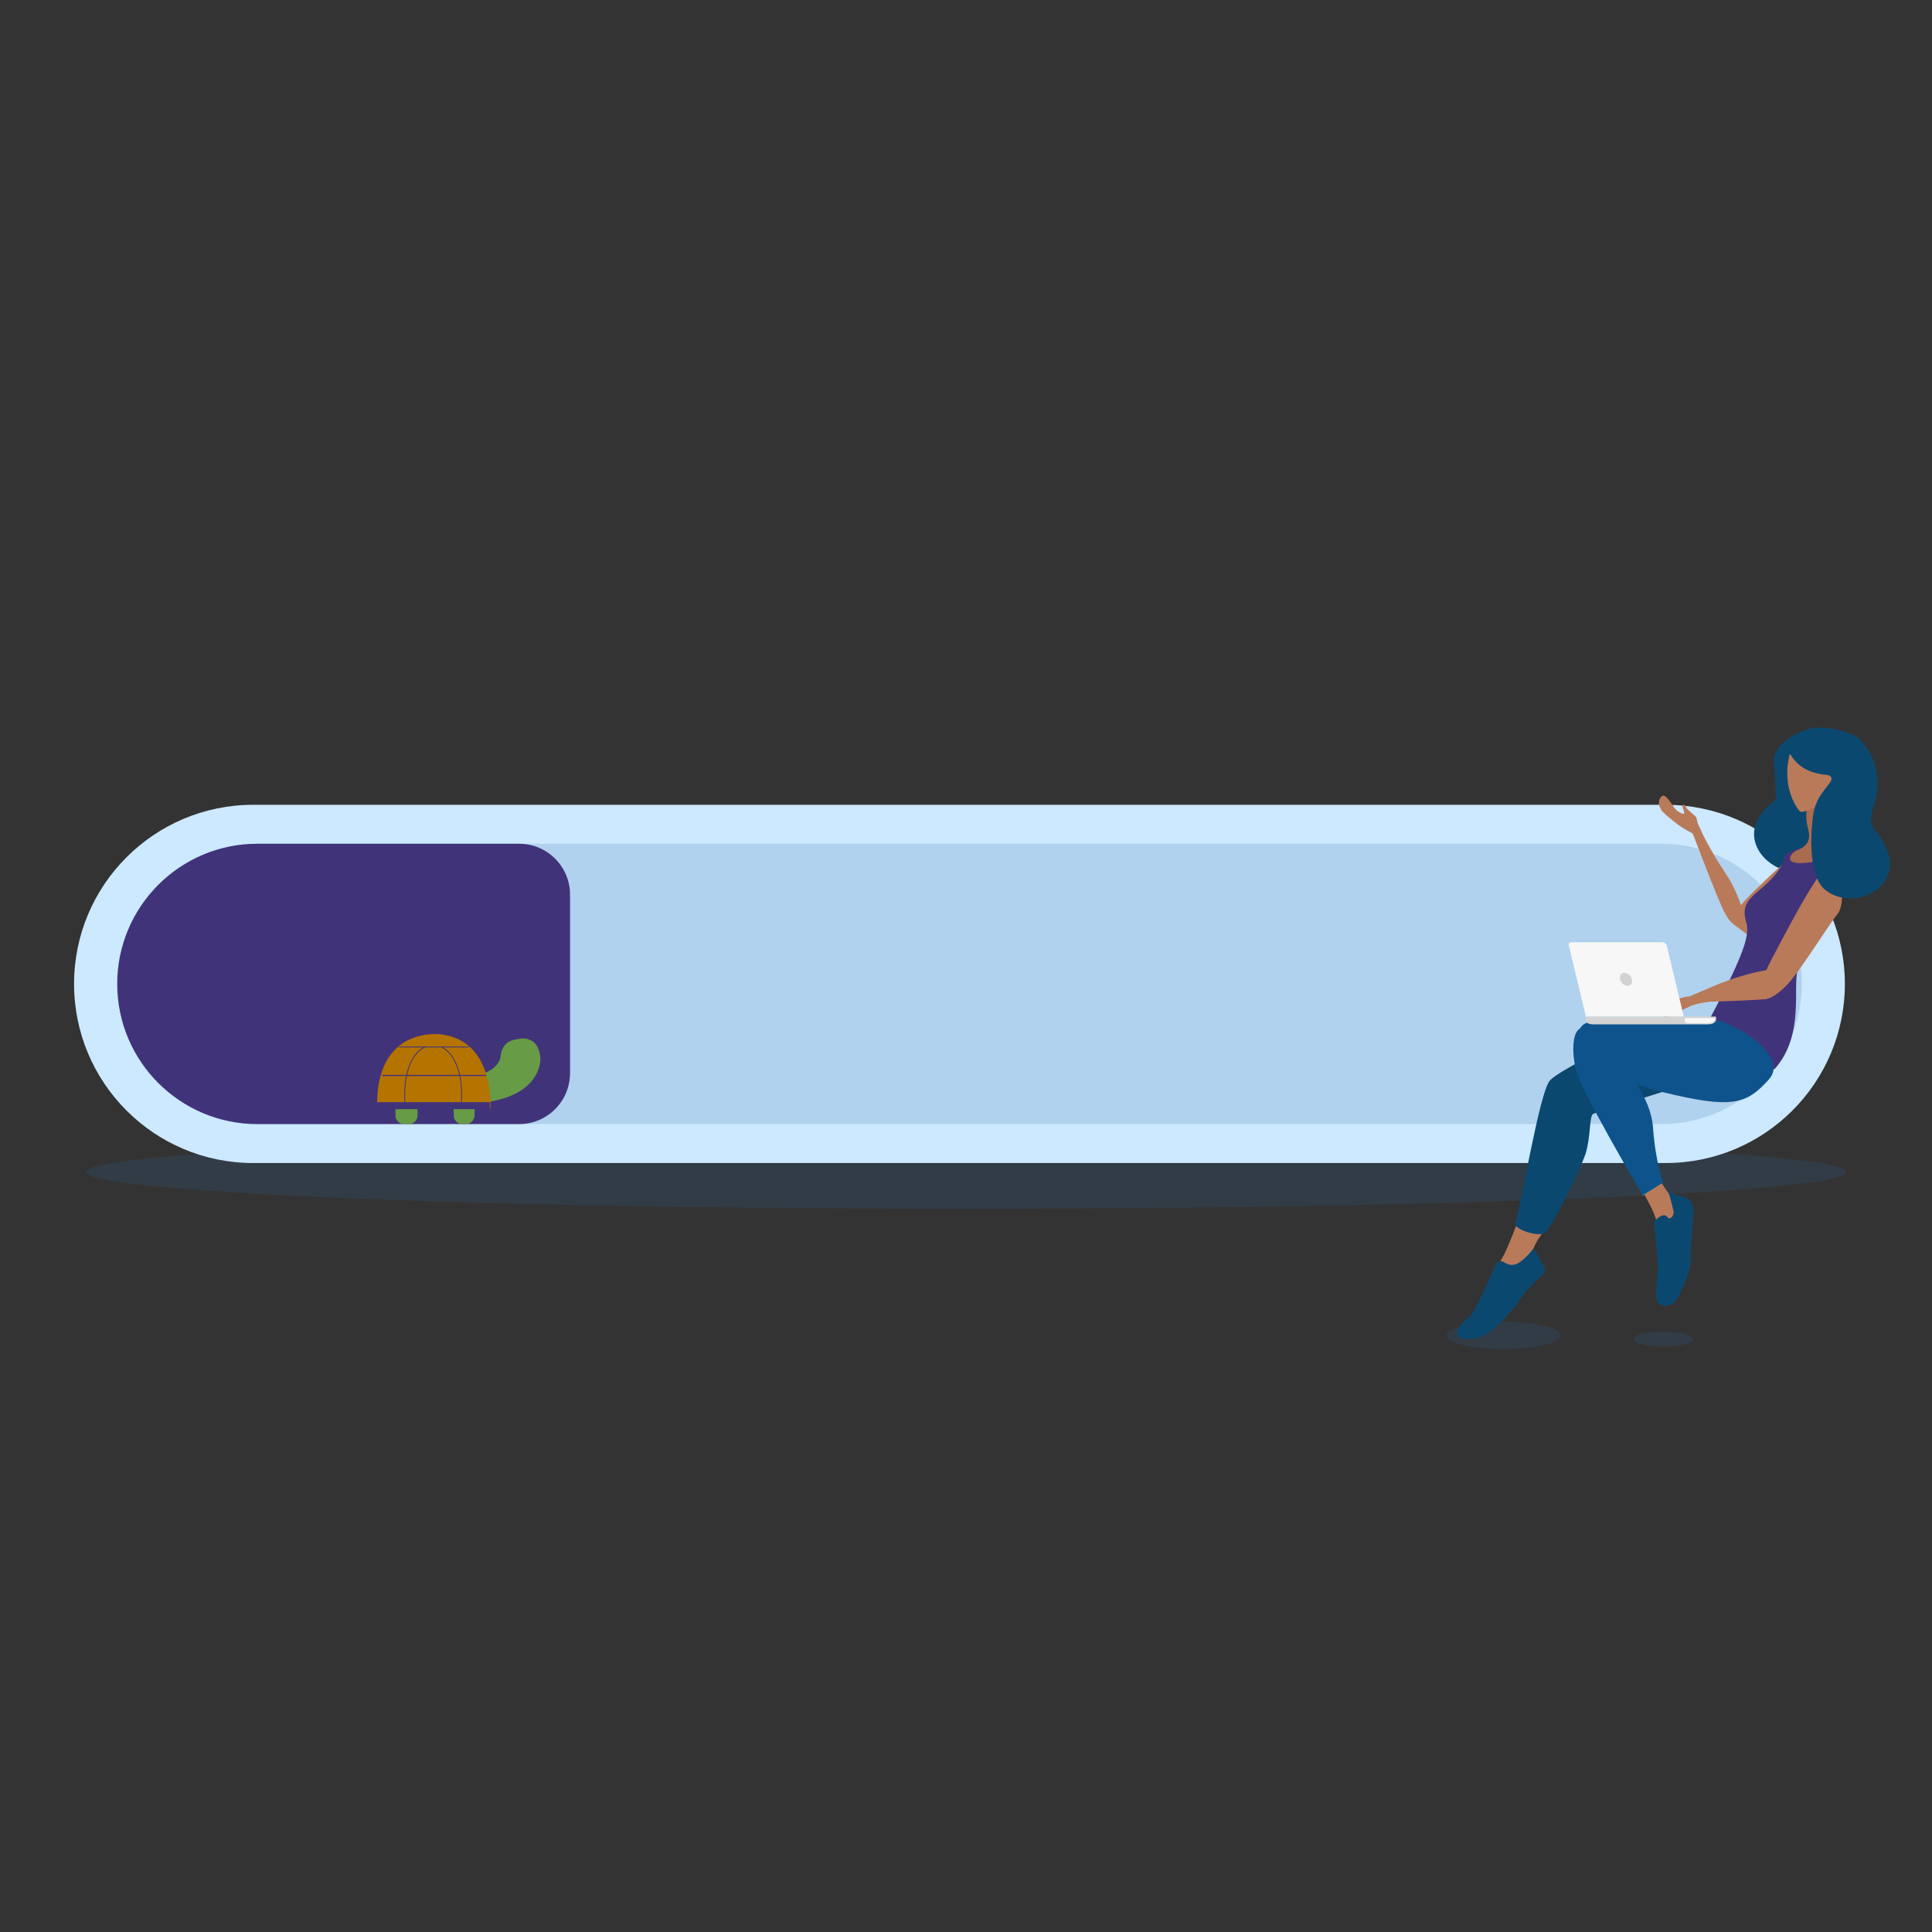 <svg id="SvgjsSvg1041" width="288" height="288" xmlns="http://www.w3.org/2000/svg" version="1.1" xmlns:xlink="http://www.w3.org/1999/xlink" xmlns:svgjs="http://svgjs.com/svgjs"><rect width="100%" height="100%" fill="#333333" stroke="none"/><defs id="SvgjsDefs1042"></defs><g id="SvgjsG1043"><svg xmlns="http://www.w3.org/2000/svg" enable-background="new 0 0 1920 1080" viewBox="0 0 1920 1080" width="288" height="288"><ellipse cx="960" cy="744.7" fill="#2a94f4" opacity=".1" rx="874.7" ry="36.6" class="color2a94f4 svgShape"></ellipse><ellipse cx="1494.4" cy="907.1" fill="#2a94f4" opacity=".1" rx="56.7" ry="13.6" class="color2a94f4 svgShape"></ellipse><ellipse cx="1653.1" cy="910.8" fill="#2a94f4" opacity=".1" rx="29.9" ry="7.2" class="color2a94f4 svgShape"></ellipse><path fill="#cce9ff" d="M1655.4,735.8H251.6c-98.3,0-178-79.7-178-178v0c0-98.3,79.7-178,178-178h1403.8c98.3,0,178,79.7,178,178v0
	C1833.4,656.1,1753.7,735.8,1655.4,735.8z" class="colorcce9ff svgShape"></path><path fill="#0e538c" d="M1651.2,697.1H255.8c-76.9,0-139.3-62.4-139.3-139.3v0c0-76.9,62.4-139.3,139.3-139.3h1395.5
	c76.9,0,139.3,62.4,139.3,139.3v0C1790.6,634.7,1728.2,697.1,1651.2,697.1z" opacity=".15" class="color0e538c svgShape"></path><path fill="#41337a" d="M515.9,697.1H255.8c-76.9,0-139.3-62.4-139.3-139.3v0c0-76.9,62.4-139.3,139.3-139.3h260.1
	c28,0,50.6,22.7,50.6,50.6v177.3C566.5,674.4,543.9,697.1,515.9,697.1z" class="colorffbe55 svgShape"></path><path fill="#679b46" d="M401.7 697.1h4.6c4.8 0 8.7-3.9 8.7-8.7V675c0-4.8-3.9-8.7-8.7-8.7h-4.6c-4.8 0-8.7 3.9-8.7 8.7v13.4C393 693.2 396.9 697.1 401.7 697.1zM459.6 697.1h3.3c4.8 0 8.7-3.9 8.7-8.7V675c0-4.8-3.9-8.7-8.7-8.7h-3.3c-4.8 0-8.7 3.9-8.7 8.7v13.4C450.9 693.2 454.8 697.1 459.6 697.1z" class="color679b46 svgShape"></path><path fill="#679b46" d="M464.4,649.9c0,0,27.7-0.6,33-18.8c0,0,0-0.1,0-0.1c0-1.1,0-16.5,16.5-18.2c0,0,0,0,0.1,0
		c0.9-0.3,20.7-5.9,23,18.3c0,0,3.5,40.7-64.9,45.4" class="color679b46 svgShape"></path><path fill="#b57400" d="M487,681.7c0.2,0,0.4-0.2,0.4-0.4c0.2-6,2.3-67.3-49-73.3c0,0-64.7-9.6-63.7,71.9c0,0.2,0.2,0.4,0.4,0.4
		L487,681.7z" class="colorb57400 svgShape"></path><path fill="#41337a" d="M375.2 682.3h111.2c.2 0 .4-.2.4-.4v-6.2c0-.2-.2-.4-.4-.4H375.2c-.2 0-.4.2-.4.4v6.2C374.7 682.1 374.9 682.3 375.2 682.3zM459 674.8c.3-4.6 2.5-42.7-19.9-54.7-.2-.1-.5 0-.6.2l0 0c-.1.2 0 .5.2.6 21.9 11.7 19.8 49.4 19.5 53.8 0 .2.2.4.4.5l0 0C458.8 675.3 459 675.1 459 674.8zM402.4 675.2L402.4 675.2c.2 0 .4-.2.4-.5-.3-4.4-2.5-42.1 19.5-53.8.2-.1.3-.4.2-.6l0 0c-.1-.2-.4-.3-.6-.2-22.4 11.9-20.3 50.1-19.9 54.7C402 675.1 402.2 675.3 402.4 675.2z" class="colorfcad00 svgShape"></path><path fill="#41337a" d="M397 620.9h68.7c.2 0 .4-.2.4-.4v-.1c0-.2-.2-.4-.4-.4H397c-.2 0-.4.2-.4.4v.1C396.6 620.7 396.8 620.9 397 620.9zM379.9 649.3h103c.2 0 .4-.2.4-.4v-.3c0-.2-.2-.4-.4-.4h-103c-.2 0-.4.2-.4.4v.3C379.4 649.1 379.6 649.3 379.9 649.3z" class="colorfcad00 svgShape"></path><path fill="#0b4870" d="M1805,303.2c40.7-1.4,39.8,20.4,39.2,48.9c-3,152-132.2,87.7-94,37.1c18.5-24.5,15.3,0.8,12.9-52.7
		C1762.2,317.4,1792.2,303.6,1805,303.2z" class="color0b4870 svgShape"></path><path fill="#b97a59" d="M1802.6,417c-8.5-1.4-53,42.1-64.7,53.9c-11.7,11.9-23.7,28.2-11.3,28.2c12.4,0,25.3-11.6,35.1-19.4
			c9.8-7.8,23-19.2,30.3-24.4C1799.2,450.2,1811,418.4,1802.6,417z" class="colorb97a59 svgShape"></path><path fill="#b97a59" d="M1738.2,510.1c0,0-5.4-35.5-23.1-61.8c-17.7-26.4-26.6-46.9-26.6-46.9l-7.6,3.5c0,0,26.6,70.2,32.8,81.7
			C1719.9,497.9,1720.3,496.4,1738.2,510.1z" class="colorb97a59 svgShape"></path><path fill="#b97a59" d="M1688.4 411c0 0-12.6-4.6-24.9-14.6-12.3-10-12.2-10.3-14.3-15-2.1-4.7 1.6-13.5 6.1-9.8 4.4 3.7 8.2 11.9 11.7 14.3 8.9 6.2 6.6.6 6-1-.6-1.6-1.6-3.9-.1-5 1.5-1.1 2.7 2.5 3.6 3.7.9 1.2 7.5 6.8 8.8 8.1 1.3 1.2 1 5.4 2.9 8.9 2 3.6 7.2 18.7 4.7 20.8C1692.8 421.4 1692.2 412.8 1688.4 411zM1507.6 795.8c0 0-8.1 22.1-13.6 32.3-5.5 10.1-10.2 16.9-12.5 26-2.3 9.1 30.6-2.1 34.3-8 3.7-5.9 4.5-26 17.6-41.1C1546.7 789.9 1507.6 795.8 1507.6 795.8z" class="colorb97a59 svgShape"></path><path fill="#0b4870" d="M1648.5 597c0 0-98.8 44.3-108.7 57.4-9.8 13.1-26.7 114.3-33.8 141.5-1.5 5.7 22.3 13.6 29 9.5 6.7-4.1 35.9-63.7 40.8-79.1 5.3-17.1 3.4-37.5 7.6-39.4 8.8-4.1 96.8-28.3 109.3-37.6 12.6-9.3 49-42.1 45.2-53C1734.1 585.5 1648.5 597 1648.5 597zM1523.6 821c0 0 6.5 8.9 8.1 12.8 1.6 3.9 5.6 7.7 2.5 11.8-3.1 4-15 12.5-24.2 26.5-9.1 14-25.2 30.1-35.8 35.4-10.6 5.3-26.2 3.7-26.3-2.2-.1-5.9 8.5-14.1 12.8-17.2 4.3-3.2 21.7-41.6 24-47.6 2.3-6 5.6-8.9 10-6.1 4.4 2.8 9.9 4.6 17.2-1.2C1519.2 827.5 1523.6 821 1523.6 821z" class="color0b4870 svgShape"></path><path fill="#41337a" d="M1807.3,508.9c0,0-15.9,17.9-20.8,35.1c-5,17.2,6.6,63.3-21.4,96.7c-14.2,17-96.9,8-96.9,8
		c67.1-119.3,71.1-138.5,67.1-152.4c-4-13.9-0.3-20.6,12.7-31.4c12.9-10.8,22.4-20.5,25.2-33.1
		C1776,419.4,1877.9,396.7,1807.3,508.9z" class="colorffbe55 svgShape"></path><path fill="#aa6b4f" d="M1834.8,428.4c0,0-5.2-4.5-6.2-23.8c-1-19.3-1.3-29.3,2.3-36.2c3.6-6.8-33.6-8.2-34.5,5.9
		c-0.8,14.1-3,16.1,0.8,31c3.9,14.9-9.5,19-12.4,20.2C1779,428,1762.2,449.9,1834.8,428.4z" class="coloraa6b4f svgShape"></path><path fill="#b97a59" d="M1805.4 348.5c6.7 1.6 13.3 2.3 19.4.7-5 33.1-32.5 37.5-33.5 37.6-1 .1-2 .2-3.3-1.2-1.3-1.4-18-22.7-9.4-56C1779.2 327.2 1783.2 343.1 1805.4 348.5zM1820 438c-11.9 2.5-48.6 75.2-59.2 95-10.6 19.8-19.7 45.2-3.2 39 16.5-6.2 28.8-26.3 38.7-40.3 9.8-14.1 22.6-34.2 30.2-43.9S1831.9 435.5 1820 438zM1632.7 764.6c0 0 12.6 21.3 13.3 29.1.7 7.8 1.6 13.1 7.7 11.5 6.1-1.6 15.5-19.6 14.1-25.3-1.4-5.7-15.7-19.2-17.9-28.3-2.1-9.1-17.3 16.6-17.3 16.6L1632.7 764.6z" class="colorb97a59 svgShape"></path><path fill="#0b4870" d="M1658,764.2c0,0,8.4,4.3,13.5,4.8c5.1,0.6,12.2,5.7,11.5,16.5c-0.7,10.8-2.9,32.4-2.7,46
			c0.2,13.6-11.4,36.1-14.5,40.6c-5,7.3-16.4,7.3-19,0.9c-2.6-6.4,0.5-24.4,0.7-33.6c0.2-9.2-3.5-39.4-3.8-43.1
			c-0.3-3.7,9.4-11.7,12.8-7.3c3.4,4.4,6.6-0.7,6.7-4C1663.2,781.7,1658,764.2,1658,764.2z" class="color0b4870 svgShape"></path><path fill="#0e538c" d="M1703.4,593.9c-20.9,0.2-117.1-7.7-130.7,5c-13.6,12.8,8.8,49.2,79,66.3c70.2,17.1,83.6,12.3,106-12.2
			C1780.1,628.5,1719,593.7,1703.4,593.9z" class="color0e538c svgShape"></path><path fill="#0e538c" d="M1602.5,628.7c0,0,37.3,33.9,40.2,71.4c2.8,37.5,10.2,55,10.2,55l-20.3,13c0,0-62.3-105-66.8-126.1
			c-4.5-21.1-3-43.9,10.7-40.5C1590.2,604.9,1602.5,628.7,1602.5,628.7z" class="color0e538c svgShape"></path><path fill="#89d5da" d="M1632.5,767.9c0.1,0.1,0.1,0.2,0.1,0.2l17.7-11.3L1632.5,767.9z" class="color89d5da svgShape"></path><g fill="#000000" class="color000 svgShape"><path fill="#b97a59" d="M1752.7,573.1c-22.2,1.7-57.5,2.5-57.5,2.5s-49,7.4-2.8-11.1c10-4,36.1-17.1,72.9-21.9c4-0.5,2,0.6,6.2,2.3
			C1778.8,547.8,1770.7,571.7,1752.7,573.1z" class="colorb97a59 svgShape"></path><path fill="#b97a59" d="M1653.7,584.4l-0.1-2.6l5.7-6.1c0,0,13.5-5.4,19.2-5.4c5.7,0,26.2-8.9,28.9-9.2c2.7-0.3,9.7,11.3,9.7,11.3
			s-22.5,3.3-31.4,5.5c-8.8,2.2-20.4,10-23.9,11c-5.9,1.7-8.7,2.9-8.7,2.9s-0.4-3.6,8.7-6.8c2.4-0.9,0.2-3.3,0.2-3.3L1653.7,584.4z" class="colorb97a59 svgShape"></path></g><g fill="#000000" class="color000 svgShape"><path fill="#d3d3d3" d="M1705.4,593.9c0,0,0-0.1,0.1-0.1l-0.1-3.5h-130v3.5c0,0,0,0.1,0,0.1l0.3,0.6c1.7,3,4.7,3.5,8.1,3.5H1697
			c3.4,0,6.4-0.5,8.1-3.5L1705.4,593.9z" class="colord3d3d3 svgShape"></path><path fill="#f7f7f7" d="M1674.1 594.5C1674.1 594.5 1674 594.5 1674.1 594.5l.3.6c.5.8 1.2 1.3 1.9 1.8h19.8c3.3 0 6.2-.4 7.8-2.9l.3-.5c0 0 0-.1.1-.1l0-1.7h-30.1V594.5zM1673.3 590.2l-16.9-70.4c-.4-1.9-2.2-3.4-3.9-3.4h-91.2c-1.7 0-2.7 1.5-2.2 3.4l16.9 70.4H1673.3z" class="colorf7f7f7 svgShape"></path><path fill="#d3d3d3" d="M1621.8,553.3c0.9,3.6-1.1,6.5-4.3,6.5c-3.3,0-6.6-2.9-7.5-6.5c-0.9-3.6,1.1-6.5,4.3-6.5
				C1617.6,546.8,1620.9,549.7,1621.8,553.3z" class="colord3d3d3 svgShape"></path></g><path fill="#0b4870" d="M1795.4,307.1c3.4-1.5,37.6-7.7,53.9,9c16.3,16.7,20.7,41.6,12.9,64.7c-7.8,23.1,2.3,20.9,11.7,40.4
		c19.5,40.1-31.7,65.7-60,43.2c-15.2-12.1-15.7-49.7-11.8-75.5c3.9-25.8,27.7-33.9,13.6-39.2
		C1799.2,343.5,1765.7,320.5,1795.4,307.1z" class="color0b4870 svgShape"></path></svg></g></svg>